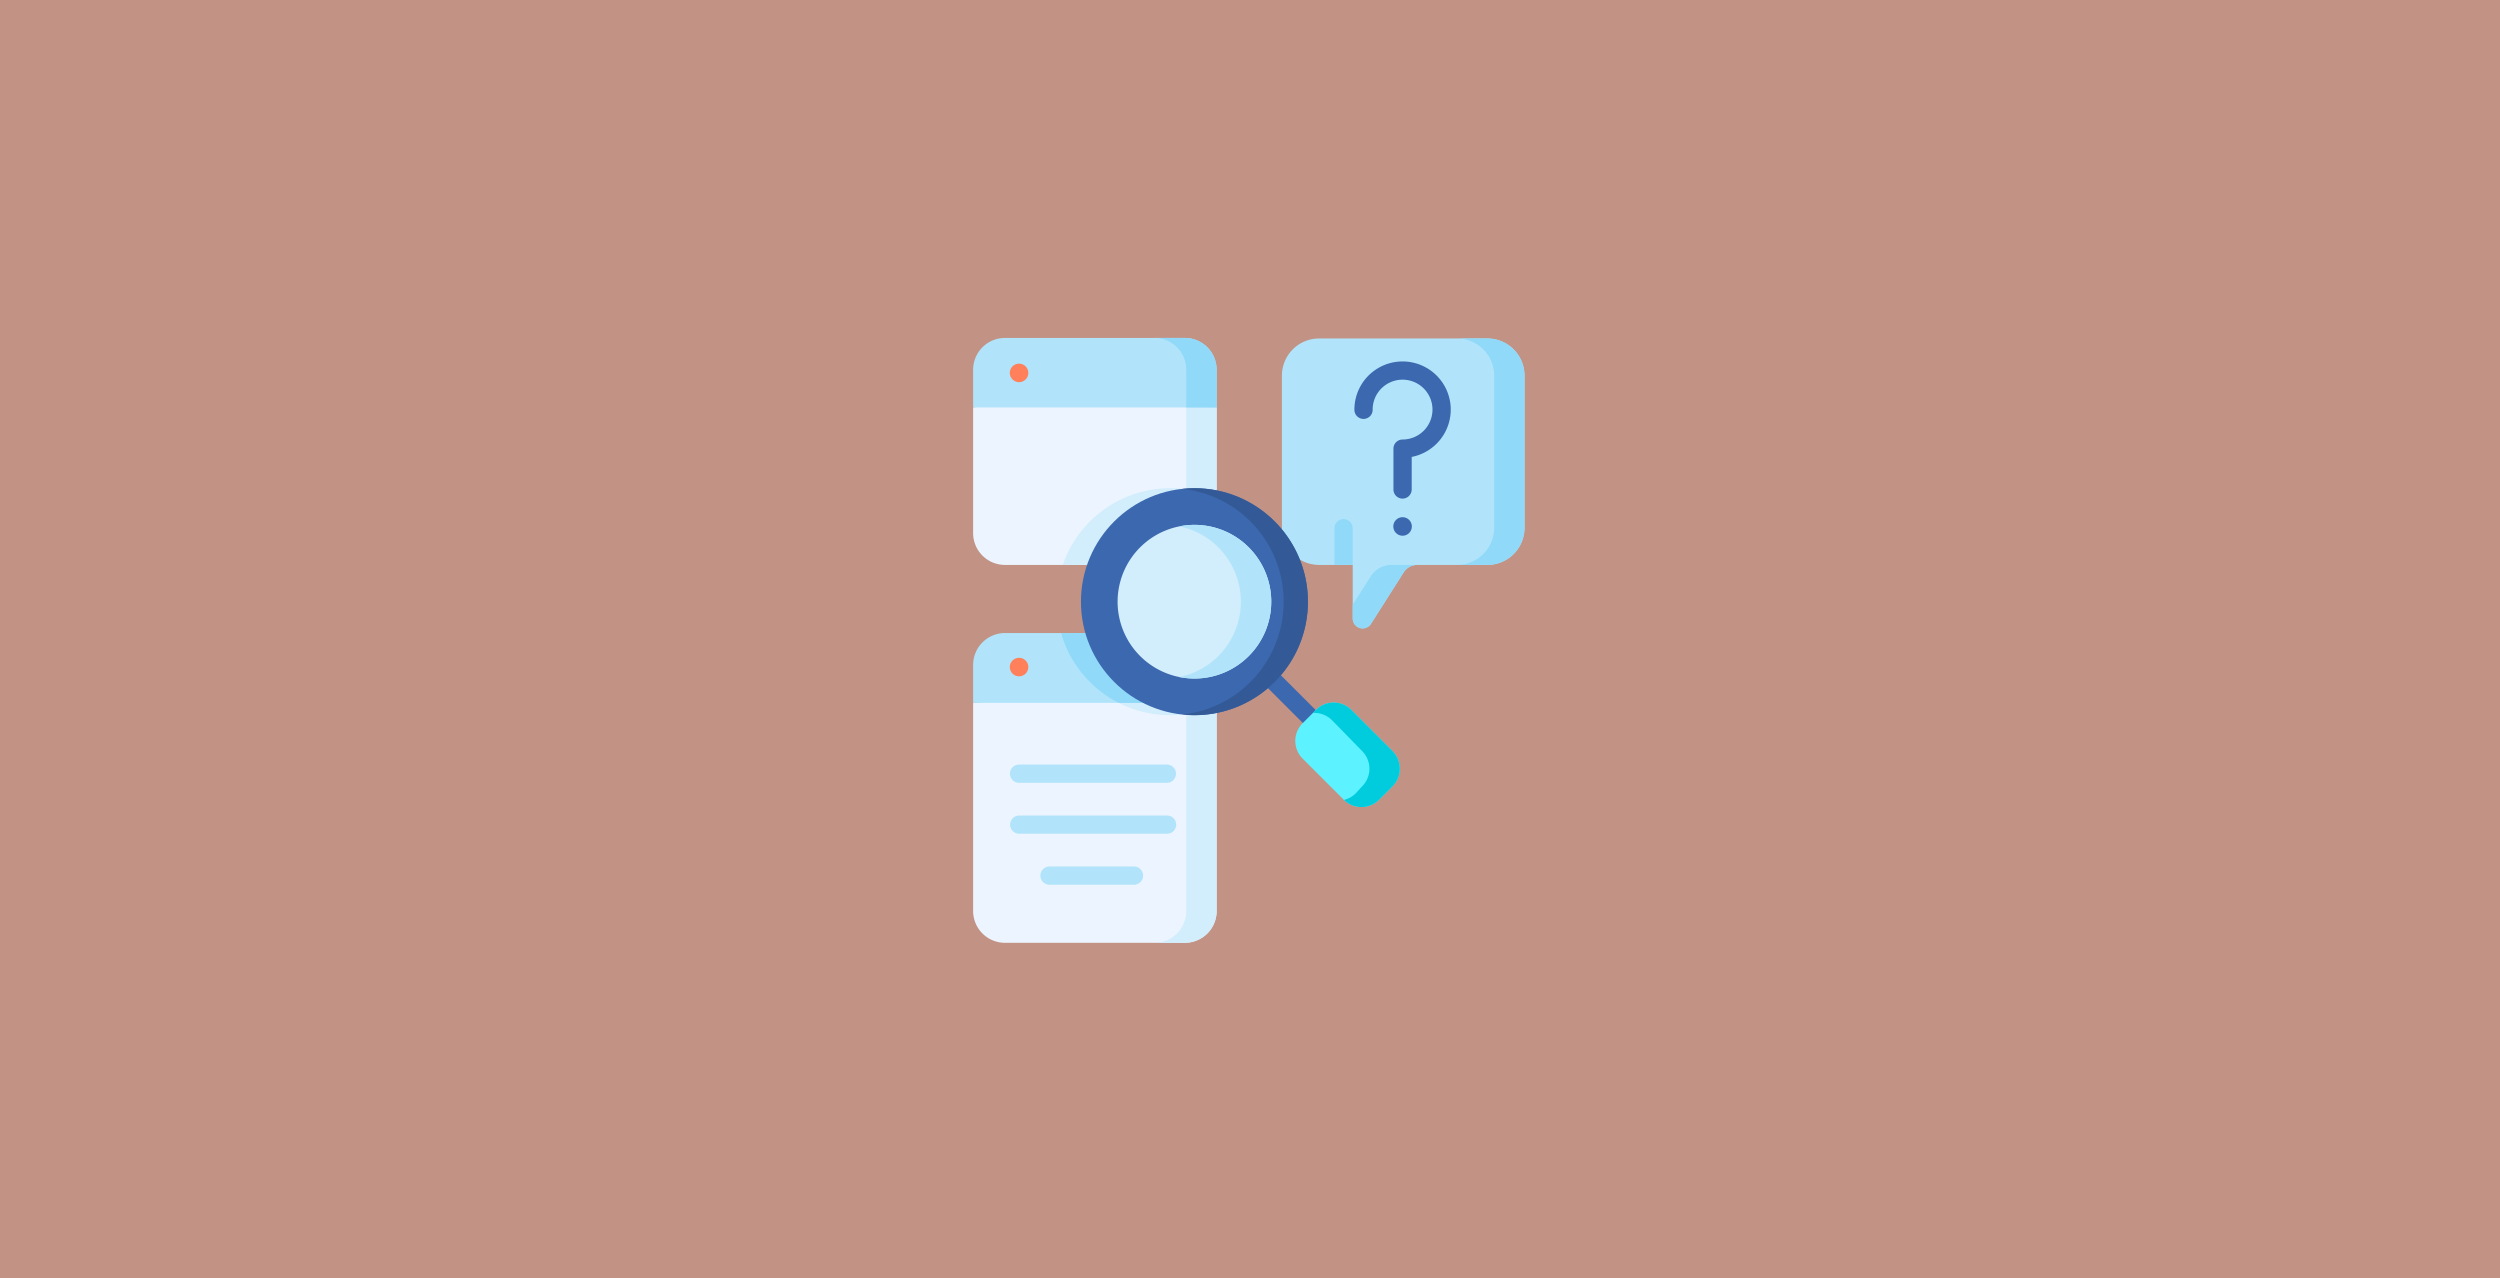 <svg xmlns="http://www.w3.org/2000/svg" width="614" height="313.932" viewBox="0 0 614 313.932">
  <rect x="0" y="0" width="614" height="313.932" fill="#333333" stroke="none"/>
  <g id="Grupo_109138" data-name="Grupo 109138" transform="translate(-180 -587)">
    <rect id="Rectángulo_31842" data-name="Rectángulo 31842" width="614" height="313.932" transform="translate(180 587)" fill="#ffbba7" opacity="0.7"/>
    <g id="Grupo_89474" data-name="Grupo 89474" transform="translate(312.965 -3.813)">
      <path id="Trazado_152447" data-name="Trazado 152447" d="M165.844,690.886v30.852a7.816,7.816,0,0,1-7.816,7.819H113.855a7.816,7.816,0,0,1-7.819-7.819V690.886l29.9-5.1,22.444,3.832Z" fill="#ecf5ff"/>
      <path id="Trazado_152448" data-name="Trazado 152448" d="M165.844,690.886v30.852a7.816,7.816,0,0,1-7.816,7.819h-7.457a7.815,7.815,0,0,0,7.813-7.819V689.613Z" fill="#d2edfc"/>
      <path id="Trazado_152449" data-name="Trazado 152449" d="M165.844,763.434v51.113a7.813,7.813,0,0,1-7.816,7.816H113.855a7.814,7.814,0,0,1-7.819-7.816V763.434l29.133-2.753,23.215,2.083Z" fill="#ecf5ff"/>
      <path id="Trazado_152450" data-name="Trazado 152450" d="M165.844,763.434v51.113a7.813,7.813,0,0,1-7.816,7.816h-7.46a7.813,7.813,0,0,0,7.816-7.816V762.764Z" fill="#d2edfc"/>
      <path id="Trazado_152451" data-name="Trazado 152451" d="M165.844,681.631v9.256H106.035v-9.256a7.818,7.818,0,0,1,7.818-7.818h44.176A7.816,7.816,0,0,1,165.844,681.631Z" fill="#b1e4fa"/>
      <path id="Trazado_152452" data-name="Trazado 152452" d="M165.844,763.434v.585a27.935,27.935,0,0,1-24.067-.585l9.882-1.273Z" fill="#d2edfc"/>
      <path id="Trazado_152453" data-name="Trazado 152453" d="M158.029,673.813h-7.46a7.816,7.816,0,0,1,7.815,7.818v9.256h7.46v-9.256A7.816,7.816,0,0,0,158.029,673.813Z" fill="#90d9f9"/>
      <path id="Trazado_152454" data-name="Trazado 152454" d="M165.844,754.1v9.338H106.036V754.1a7.839,7.839,0,0,1,7.819-7.813h44.173a7.828,7.828,0,0,1,7.816,7.813Z" fill="#b1e4fa"/>
      <path id="Trazado_152455" data-name="Trazado 152455" d="M165.844,713.163v8.575a7.816,7.816,0,0,1-7.816,7.819H128.052a27.884,27.884,0,0,1,37.792-16.394Z" fill="#d2edfc"/>
      <path id="Trazado_152456" data-name="Trazado 152456" d="M165.844,754.1v9.338H141.777a27.918,27.918,0,0,1-14.146-17.151h30.4A7.828,7.828,0,0,1,165.844,754.1Z" fill="#90d9f9"/>
      <g id="Grupo_89475" data-name="Grupo 89475">
        <g id="Grupo_89474-2" data-name="Grupo 89474">
          <path id="Trazado_152457" data-name="Trazado 152457" d="M241.458,683.073v37.356a9.126,9.126,0,0,1-9.125,9.128H215.111a3.958,3.958,0,0,0-3.342,1.838l-8.019,12.622a2.434,2.434,0,0,1-4.49-1.3V729.557h-8.255a9.132,9.132,0,0,1-9.131-9.131V683.073A9.127,9.127,0,0,1,191,673.945h41.331a9.126,9.126,0,0,1,9.125,9.128Z" fill="#b1e4fa"/>
        </g>
      </g>
      <g id="Grupo_89476" data-name="Grupo 89476">
        <path id="Trazado_152458" data-name="Trazado 152458" d="M215.111,729.557a3.958,3.958,0,0,0-3.342,1.838l-8.019,12.622a2.434,2.434,0,0,1-4.49-1.3v-3.371l4.457-7.021a5.966,5.966,0,0,1,5.033-2.765Z" fill="#90d9f9"/>
        <path id="Trazado_152459" data-name="Trazado 152459" d="M232.332,673.945h-7.459A9.127,9.127,0,0,1,234,683.074v37.354a9.127,9.127,0,0,1-9.126,9.129h7.459a9.128,9.128,0,0,0,9.126-9.129V683.074A9.126,9.126,0,0,0,232.332,673.945Z" fill="#90d9f9"/>
      </g>
      <path id="Trazado_152460" data-name="Trazado 152460" d="M188.6,769.043a2.235,2.235,0,0,1-1.585-.657l-8.5-8.5a2.242,2.242,0,1,1,3.17-3.17l8.5,8.5a2.242,2.242,0,0,1-1.585,3.827Z" fill="#3b68af"/>
      <g id="Grupo_89477" data-name="Grupo 89477">
        <circle id="Elipse_490" data-name="Elipse 490" cx="27.871" cy="27.871" r="27.871" transform="translate(132.517 710.72)" fill="#3b68af"/>
        <path id="Trazado_152461" data-name="Trazado 152461" d="M180.1,718.883a27.811,27.811,0,0,0-22.69-8,27.865,27.865,0,0,1,0,55.412,27.867,27.867,0,0,0,22.69-47.414Z" fill="#335a96"/>
        <path id="Trazado_152462" data-name="Trazado 152462" d="M160.388,757.461a18.87,18.87,0,1,1,13.343-5.527A18.744,18.744,0,0,1,160.388,757.461Z" fill="#d2edfc"/>
        <path id="Trazado_152463" data-name="Trazado 152463" d="M173.731,725.247a18.747,18.747,0,0,0-13.343-5.527,19.085,19.085,0,0,0-3.73.367,18.878,18.878,0,0,1,0,37.007,19.011,19.011,0,0,0,3.73.367,18.87,18.87,0,0,0,13.343-32.214Z" fill="#b1e4fa"/>
        <path id="Trazado_152464" data-name="Trazado 152464" d="M186.957,768.442l3.283-3.282a6.139,6.139,0,0,1,8.681,0l10.1,10.1a6.137,6.137,0,0,1,0,8.681l-3.282,3.282a6.139,6.139,0,0,1-8.681,0l-10.1-10.1A6.139,6.139,0,0,1,186.957,768.442Z" fill="#5df2ff"/>
        <path id="Trazado_152465" data-name="Trazado 152465" d="M209.023,775.263l-10.1-10.1a6.137,6.137,0,0,0-8.681,0l-.759.758a6.117,6.117,0,0,1,4.693,1.782l7.389,7.562a6.137,6.137,0,0,1,0,8.681l-1.558,1.705a6.1,6.1,0,0,1-2.9,1.62,6.137,6.137,0,0,0,8.634-.042l3.282-3.282a6.138,6.138,0,0,0,0-8.682Z" fill="#00ccde"/>
      </g>
      <path id="Trazado_152466" data-name="Trazado 152466" d="M199.26,720.593v8.964h-4.483v-8.964a2.242,2.242,0,1,1,4.483,0Z" fill="#90d9f9"/>
      <circle id="Elipse_491" data-name="Elipse 491" cx="2.281" cy="2.281" r="2.281" transform="translate(209.225 717.83)" fill="#3b68af"/>
      <path id="Trazado_152467" data-name="Trazado 152467" d="M211.506,713.271a2.242,2.242,0,0,1-2.242-2.242V701a2.242,2.242,0,0,1,2.242-2.242,7.354,7.354,0,0,0,7.338-7.742,7.349,7.349,0,0,0-14.615-.634,7.492,7.492,0,0,0-.071,1.028,2.242,2.242,0,1,1-4.483,0,11.832,11.832,0,0,1,23.647-.626,11.85,11.85,0,0,1-9.574,12.248v7.995a2.243,2.243,0,0,1-2.242,2.242Z" fill="#3b68af"/>
      <circle id="Elipse_492" data-name="Elipse 492" cx="2.281" cy="2.281" r="2.281" transform="translate(115.036 680.117)" fill="#ff805a"/>
      <circle id="Elipse_493" data-name="Elipse 493" cx="2.281" cy="2.281" r="2.281" transform="translate(115.036 752.362)" fill="#ff805a"/>
      <g id="Grupo_89478" data-name="Grupo 89478">
        <path id="Trazado_152468" data-name="Trazado 152468" d="M153.616,783.073h-36.3a2.242,2.242,0,0,1,0-4.484h36.3a2.242,2.242,0,1,1,0,4.484Z" fill="#b1e4fa"/>
        <path id="Trazado_152469" data-name="Trazado 152469" d="M153.616,795.585h-36.3a2.242,2.242,0,0,1,0-4.483h36.3a2.242,2.242,0,1,1,0,4.483Z" fill="#b1e4fa"/>
        <path id="Trazado_152470" data-name="Trazado 152470" d="M145.546,808.1H124.79a2.241,2.241,0,1,1,0-4.483h20.756a2.241,2.241,0,1,1,0,4.483Z" fill="#b1e4fa"/>
      </g>
    </g>
  </g>
</svg>
